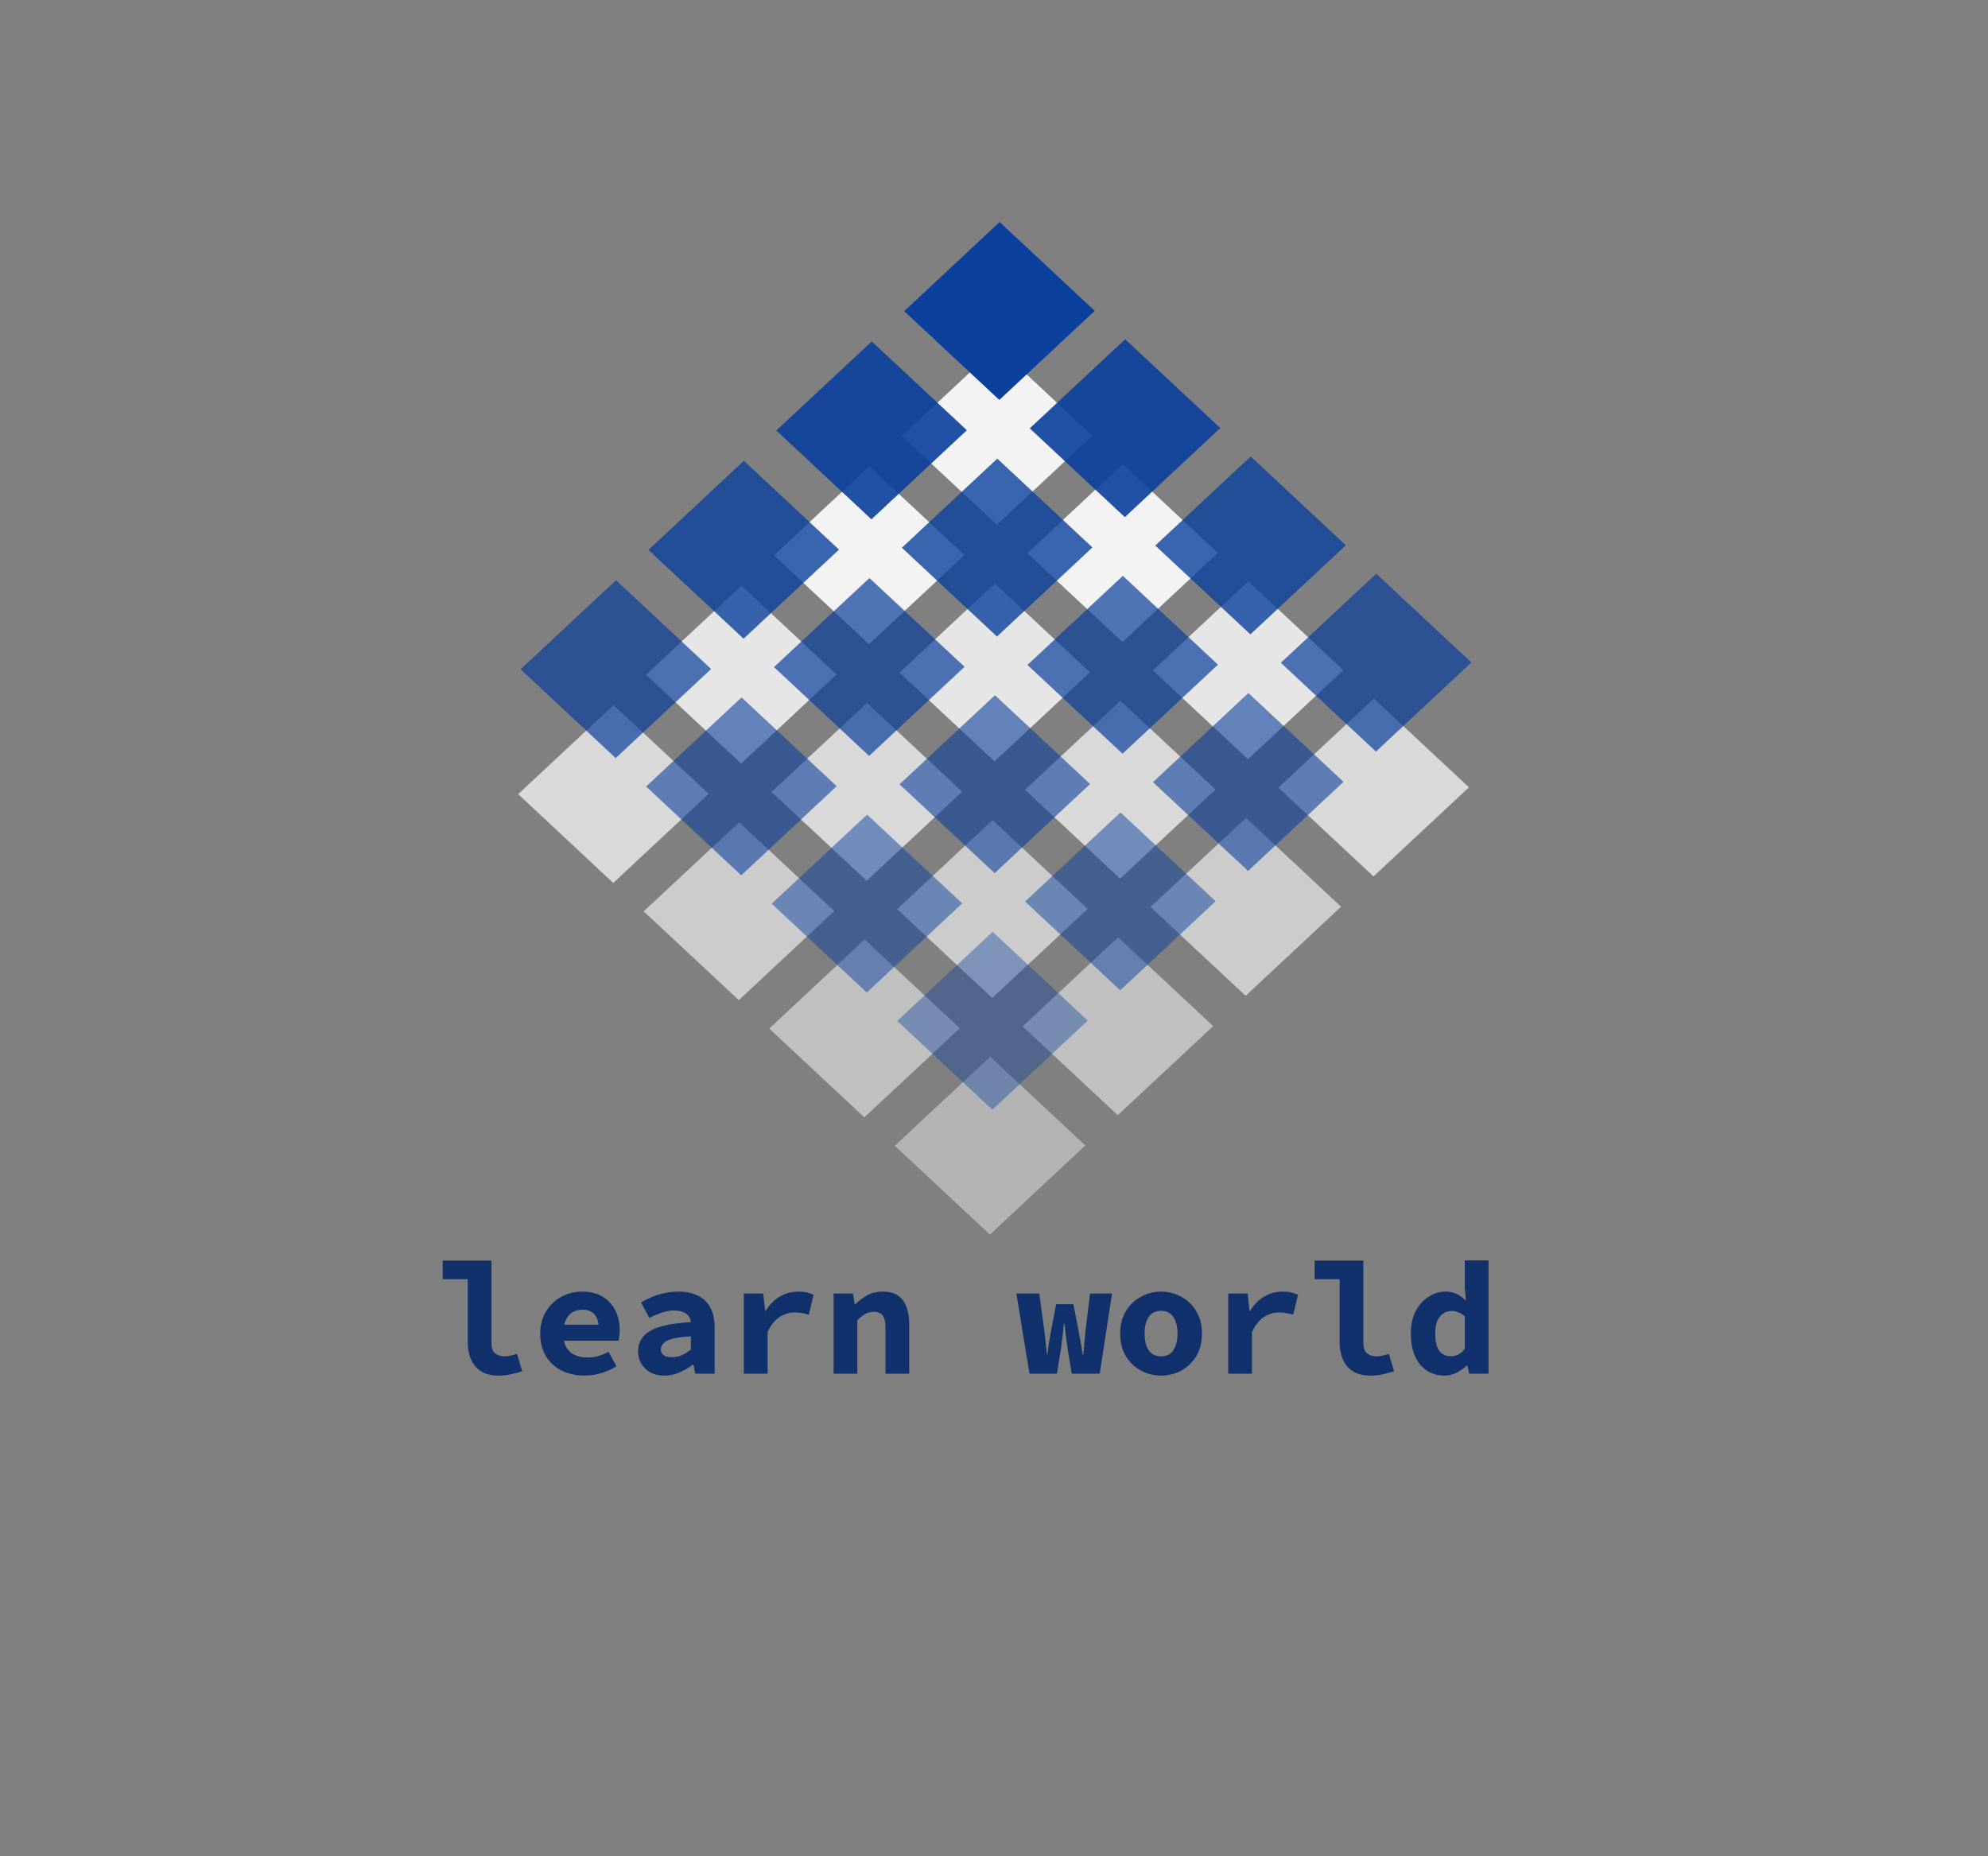 <svg width="783" height="731" viewBox="0 0 783 731" fill="none" xmlns="http://www.w3.org/2000/svg">
<rect x="0" y="0" width="783" height="731" fill="#808080" stroke="none"/>
<path opacity="0.9" d="M430.217 171.61L392.756 136.637L355.171 171.726L392.632 206.699L430.217 171.61Z" fill="white"/>
<path opacity="0.8" d="M329.49 265.648L292.029 230.674L254.444 265.763L291.905 300.736L329.49 265.648Z" fill="white"/>
<path opacity="0.9" d="M379.854 218.628L342.393 183.655L304.808 218.744L342.269 253.717L379.854 218.628Z" fill="white"/>
<path opacity="0.7" d="M279.126 312.667L241.665 277.694L204.08 312.783L241.541 347.756L279.126 312.667Z" fill="white"/>
<path opacity="0.9" d="M479.666 217.773L442.205 182.8L404.62 217.889L442.081 252.862L479.666 217.773Z" fill="white"/>
<path opacity="0.7" d="M378.938 311.812L341.477 276.839L303.892 311.928L341.353 346.901L378.938 311.812Z" fill="white"/>
<path opacity="0.8" d="M429.302 264.793L391.841 229.819L354.256 264.908L391.717 299.881L429.302 264.793Z" fill="white"/>
<path opacity="0.6" d="M328.574 358.831L291.113 323.858L253.528 358.947L290.989 393.92L328.574 358.831Z" fill="white"/>
<path opacity="0.8" d="M529.114 263.938L491.653 228.964L454.068 264.053L491.529 299.026L529.114 263.938Z" fill="white"/>
<path opacity="0.6" d="M428.385 357.976L390.925 323.003L353.34 358.092L390.8 393.065L428.385 357.976Z" fill="white"/>
<path opacity="0.7" d="M478.75 310.957L441.289 275.984L403.704 311.073L441.165 346.046L478.75 310.957Z" fill="white"/>
<path opacity="0.5" d="M378.021 404.995L340.56 370.022L302.975 405.111L340.436 440.084L378.021 404.995Z" fill="white"/>
<path opacity="0.7" d="M578.562 310.102L541.101 275.129L503.516 310.218L540.977 345.191L578.562 310.102Z" fill="white"/>
<path opacity="0.5" d="M477.833 404.14L440.372 369.167L402.787 404.256L440.248 439.229L477.833 404.14Z" fill="white"/>
<path opacity="0.6" d="M528.197 357.121L490.737 322.148L453.152 357.237L490.612 392.21L528.197 357.121Z" fill="white"/>
<path opacity="0.4" d="M427.469 451.159L390.008 416.186L352.423 451.275L389.884 486.248L427.469 451.159Z" fill="white"/>
<path d="M431.176 122.432L393.715 87.459L356.13 122.548L393.591 157.521L431.176 122.432Z" fill="#0B409C"/>
<path opacity="0.8" d="M330.447 216.47L292.986 181.497L255.401 216.586L292.862 251.559L330.447 216.47Z" fill="#0B409C"/>
<path opacity="0.9" d="M380.812 169.451L343.351 134.478L305.766 169.566L343.227 204.54L380.812 169.451Z" fill="#0B409C"/>
<path opacity="0.7" d="M280.084 263.489L242.623 228.516L205.038 263.605L242.499 298.578L280.084 263.489Z" fill="#0B409C"/>
<path opacity="0.9" d="M480.623 168.596L443.162 133.623L405.577 168.711L443.038 203.685L480.623 168.596Z" fill="#0B409C"/>
<path opacity="0.7" d="M379.895 262.634L342.434 227.661L304.849 262.75L342.31 297.723L379.895 262.634Z" fill="#0B409C"/>
<path opacity="0.8" d="M430.26 215.615L392.799 180.641L355.214 215.73L392.675 250.703L430.26 215.615Z" fill="#0B409C"/>
<path opacity="0.6" d="M329.532 309.653L292.071 274.68L254.486 309.769L291.947 344.742L329.532 309.653Z" fill="#0B409C"/>
<path opacity="0.8" d="M530.071 214.76L492.61 179.786L455.025 214.875L492.486 249.849L530.071 214.76Z" fill="#0B409C"/>
<path opacity="0.6" d="M429.343 308.798L391.882 273.825L354.297 308.914L391.758 343.887L429.343 308.798Z" fill="#0B409C"/>
<path opacity="0.7" d="M479.708 261.778L442.247 226.805L404.662 261.894L442.123 296.867L479.708 261.778Z" fill="#0B409C"/>
<path opacity="0.5" d="M378.979 355.817L341.518 320.844L303.934 355.933L341.394 390.906L378.979 355.817Z" fill="#0B409C"/>
<path opacity="0.7" d="M579.519 260.923L542.058 225.95L504.473 261.039L541.934 296.012L579.519 260.923Z" fill="#0B409C"/>
<path opacity="0.5" d="M478.791 354.962L441.33 319.989L403.745 355.078L441.206 390.051L478.791 354.962Z" fill="#0B409C"/>
<path opacity="0.6" d="M529.155 307.942L491.694 272.969L454.109 308.058L491.57 343.031L529.155 307.942Z" fill="#0B409C"/>
<path opacity="0.4" d="M428.427 401.981L390.966 367.008L353.381 402.097L390.842 437.07L428.427 401.981Z" fill="#0B409C"/>
<path d="M196.252 541.802C192.307 541.802 189.316 540.614 187.28 538.238C185.243 535.862 184.225 532.681 184.225 528.693V503.811H174.362V496.493H193.58V529.075C193.58 531.026 194.11 532.384 195.171 533.147C196.231 533.869 197.398 534.229 198.67 534.229C199.434 534.229 200.198 534.144 200.961 533.975C201.767 533.805 202.658 533.55 203.634 533.211L205.67 540.084C204.058 540.593 202.573 540.996 201.216 541.293C199.901 541.632 198.246 541.802 196.252 541.802ZM230.272 541.802C227.006 541.802 224.036 541.165 221.363 539.893C218.733 538.578 216.633 536.69 215.064 534.229C213.536 531.726 212.773 528.735 212.773 525.257C212.773 521.82 213.558 518.872 215.127 516.411C216.697 513.908 218.733 511.999 221.236 510.684C223.739 509.369 226.391 508.711 229.191 508.711C232.457 508.711 235.194 509.39 237.4 510.748C239.606 512.063 241.26 513.866 242.363 516.157C243.509 518.405 244.081 520.972 244.081 523.857C244.081 524.705 244.018 525.532 243.89 526.338C243.806 527.102 243.721 527.675 243.636 528.057H219.709V521.757H237.336L235.872 523.538C235.872 520.993 235.321 519.084 234.218 517.811C233.157 516.496 231.588 515.838 229.509 515.838C227.982 515.838 226.645 516.178 225.5 516.857C224.354 517.535 223.463 518.575 222.827 519.975C222.191 521.375 221.873 523.135 221.873 525.257C221.873 527.42 222.254 529.202 223.018 530.602C223.782 531.959 224.885 532.978 226.327 533.656C227.769 534.335 229.509 534.675 231.545 534.675C232.988 534.675 234.345 534.484 235.618 534.102C236.933 533.72 238.291 533.169 239.69 532.447L242.809 538.111C240.984 539.256 238.969 540.168 236.763 540.847C234.557 541.484 232.394 541.802 230.272 541.802ZM261.684 541.802C259.562 541.802 257.717 541.378 256.147 540.529C254.62 539.681 253.432 538.535 252.584 537.093C251.735 535.65 251.311 534.038 251.311 532.256C251.311 528.735 252.902 526.041 256.084 524.175C259.308 522.308 264.653 521.163 272.12 520.738C271.992 519.763 271.674 518.935 271.165 518.257C270.656 517.578 269.914 517.069 268.938 516.729C268.005 516.348 266.817 516.157 265.374 516.157C264.356 516.157 263.338 516.284 262.32 516.538C261.302 516.751 260.241 517.09 259.138 517.557C258.077 517.981 256.953 518.49 255.765 519.084L252.456 512.975C253.899 512.126 255.405 511.384 256.974 510.748C258.587 510.111 260.241 509.623 261.938 509.284C263.677 508.902 265.438 508.711 267.22 508.711C270.189 508.711 272.735 509.242 274.856 510.302C276.977 511.32 278.611 512.89 279.756 515.011C280.901 517.09 281.474 519.741 281.474 522.966V541.038H273.838L273.138 537.475H272.883C271.314 538.662 269.574 539.681 267.665 540.529C265.756 541.378 263.762 541.802 261.684 541.802ZM264.674 534.547C266.074 534.547 267.389 534.272 268.62 533.72C269.85 533.126 271.017 532.405 272.12 531.556V526.338C269.023 526.508 266.605 526.826 264.865 527.293C263.168 527.76 261.98 528.353 261.302 529.075C260.623 529.796 260.284 530.623 260.284 531.556C260.284 532.193 260.453 532.744 260.793 533.211C261.174 533.678 261.684 534.017 262.32 534.229C262.999 534.441 263.783 534.547 264.674 534.547ZM292.967 541.038V509.475H300.604L301.367 516.348H301.558C303.128 513.76 305.016 511.851 307.222 510.62C309.47 509.348 311.846 508.711 314.349 508.711C315.749 508.711 316.873 508.817 317.722 509.03C318.612 509.242 319.525 509.56 320.458 509.984L318.549 517.811C317.573 517.514 316.682 517.302 315.876 517.175C315.112 517.005 314.137 516.92 312.949 516.92C310.997 516.92 309.067 517.493 307.158 518.638C305.291 519.784 303.679 521.778 302.322 524.62V541.038H292.967ZM328.324 541.038V509.475H335.96L336.66 513.675H336.915C338.272 512.317 339.821 511.151 341.56 510.175C343.342 509.199 345.421 508.711 347.796 508.711C351.36 508.711 353.969 509.857 355.623 512.148C357.278 514.439 358.105 517.578 358.105 521.566V541.038H348.751V522.775C348.751 520.654 348.39 519.105 347.669 518.129C346.99 517.154 345.802 516.666 344.105 516.666C342.833 516.666 341.708 516.963 340.733 517.557C339.799 518.108 338.781 518.914 337.678 519.975V541.038H328.324ZM405.464 541.038L400.309 509.475H409.346L411.318 524.111C411.53 525.638 411.7 527.187 411.827 528.757C411.997 530.284 412.167 531.853 412.337 533.466H412.527C412.74 531.853 412.952 530.263 413.164 528.693C413.418 527.123 413.694 525.596 413.991 524.111L415.964 513.675H422.773L424.809 524.111C425.106 525.638 425.382 527.187 425.636 528.757C425.933 530.284 426.188 531.853 426.4 533.466H426.655C426.867 531.853 427.015 530.284 427.1 528.757C427.227 527.187 427.376 525.638 427.545 524.111L429.327 509.475H437.982L433.145 541.038H422.136L420.418 530.793C420.249 529.393 420.058 527.929 419.846 526.402C419.676 524.875 419.485 523.22 419.273 521.438H419.018C418.891 522.754 418.742 524.154 418.573 525.638C418.403 527.081 418.191 528.799 417.936 530.793L416.282 541.038H405.464ZM457.302 541.802C454.544 541.802 451.935 541.165 449.475 539.893C447.014 538.578 445.02 536.69 443.493 534.229C441.966 531.726 441.202 528.735 441.202 525.257C441.202 521.778 441.966 518.808 443.493 516.348C445.02 513.845 447.014 511.957 449.475 510.684C451.935 509.369 454.544 508.711 457.302 508.711C460.059 508.711 462.669 509.369 465.129 510.684C467.59 511.957 469.584 513.845 471.111 516.348C472.638 518.808 473.402 521.778 473.402 525.257C473.402 528.735 472.638 531.726 471.111 534.229C469.584 536.69 467.59 538.578 465.129 539.893C462.669 541.165 460.059 541.802 457.302 541.802ZM457.302 534.229C458.744 534.229 459.932 533.869 460.866 533.147C461.841 532.426 462.562 531.387 463.029 530.029C463.538 528.672 463.793 527.081 463.793 525.257C463.793 523.432 463.538 521.841 463.029 520.484C462.562 519.126 461.841 518.087 460.866 517.366C459.932 516.645 458.744 516.284 457.302 516.284C455.86 516.284 454.65 516.645 453.675 517.366C452.741 518.087 452.02 519.126 451.511 520.484C451.044 521.841 450.811 523.432 450.811 525.257C450.811 527.081 451.044 528.672 451.511 530.029C452.02 531.387 452.741 532.426 453.675 533.147C454.65 533.869 455.86 534.229 457.302 534.229ZM483.749 541.038V509.475H491.386L492.149 516.348H492.34C493.91 513.76 495.798 511.851 498.004 510.62C500.252 509.348 502.628 508.711 505.131 508.711C506.531 508.711 507.655 508.817 508.504 509.03C509.395 509.242 510.307 509.56 511.24 509.984L509.331 517.811C508.355 517.514 507.464 517.302 506.658 517.175C505.895 517.005 504.919 516.92 503.731 516.92C501.78 516.92 499.849 517.493 497.94 518.638C496.074 519.784 494.461 521.778 493.104 524.62V541.038H483.749ZM539.66 541.802C535.715 541.802 532.724 540.614 530.688 538.238C528.651 535.862 527.633 532.681 527.633 528.693V503.811H517.77V496.493H536.987V529.075C536.987 531.026 537.518 532.384 538.578 533.147C539.639 533.869 540.806 534.229 542.078 534.229C542.842 534.229 543.606 534.144 544.369 533.975C545.175 533.805 546.066 533.55 547.042 533.211L549.078 540.084C547.466 540.593 545.981 540.996 544.624 541.293C543.309 541.632 541.654 541.802 539.66 541.802ZM568.971 541.802C564.983 541.802 561.759 540.338 559.299 537.411C556.881 534.441 555.671 530.39 555.671 525.257C555.671 521.82 556.308 518.872 557.581 516.411C558.896 513.951 560.593 512.063 562.671 510.748C564.75 509.39 566.914 508.711 569.162 508.711C570.902 508.711 572.408 509.008 573.68 509.602C574.953 510.196 576.098 511.023 577.117 512.084H577.371L576.926 507.184V496.43H586.28V541.038H578.644L577.944 537.793H577.753C576.608 538.938 575.25 539.893 573.68 540.656C572.153 541.42 570.583 541.802 568.971 541.802ZM571.389 534.166C572.45 534.166 573.426 533.953 574.317 533.529C575.25 533.063 576.12 532.299 576.926 531.238V518.448C576.077 517.684 575.208 517.154 574.317 516.857C573.468 516.517 572.577 516.348 571.644 516.348C570.499 516.348 569.438 516.666 568.462 517.302C567.486 517.938 566.702 518.914 566.108 520.229C565.556 521.502 565.28 523.135 565.28 525.129C565.28 528.226 565.811 530.517 566.871 532.002C567.932 533.444 569.438 534.166 571.389 534.166Z" fill="#10316B"/>
</svg>
